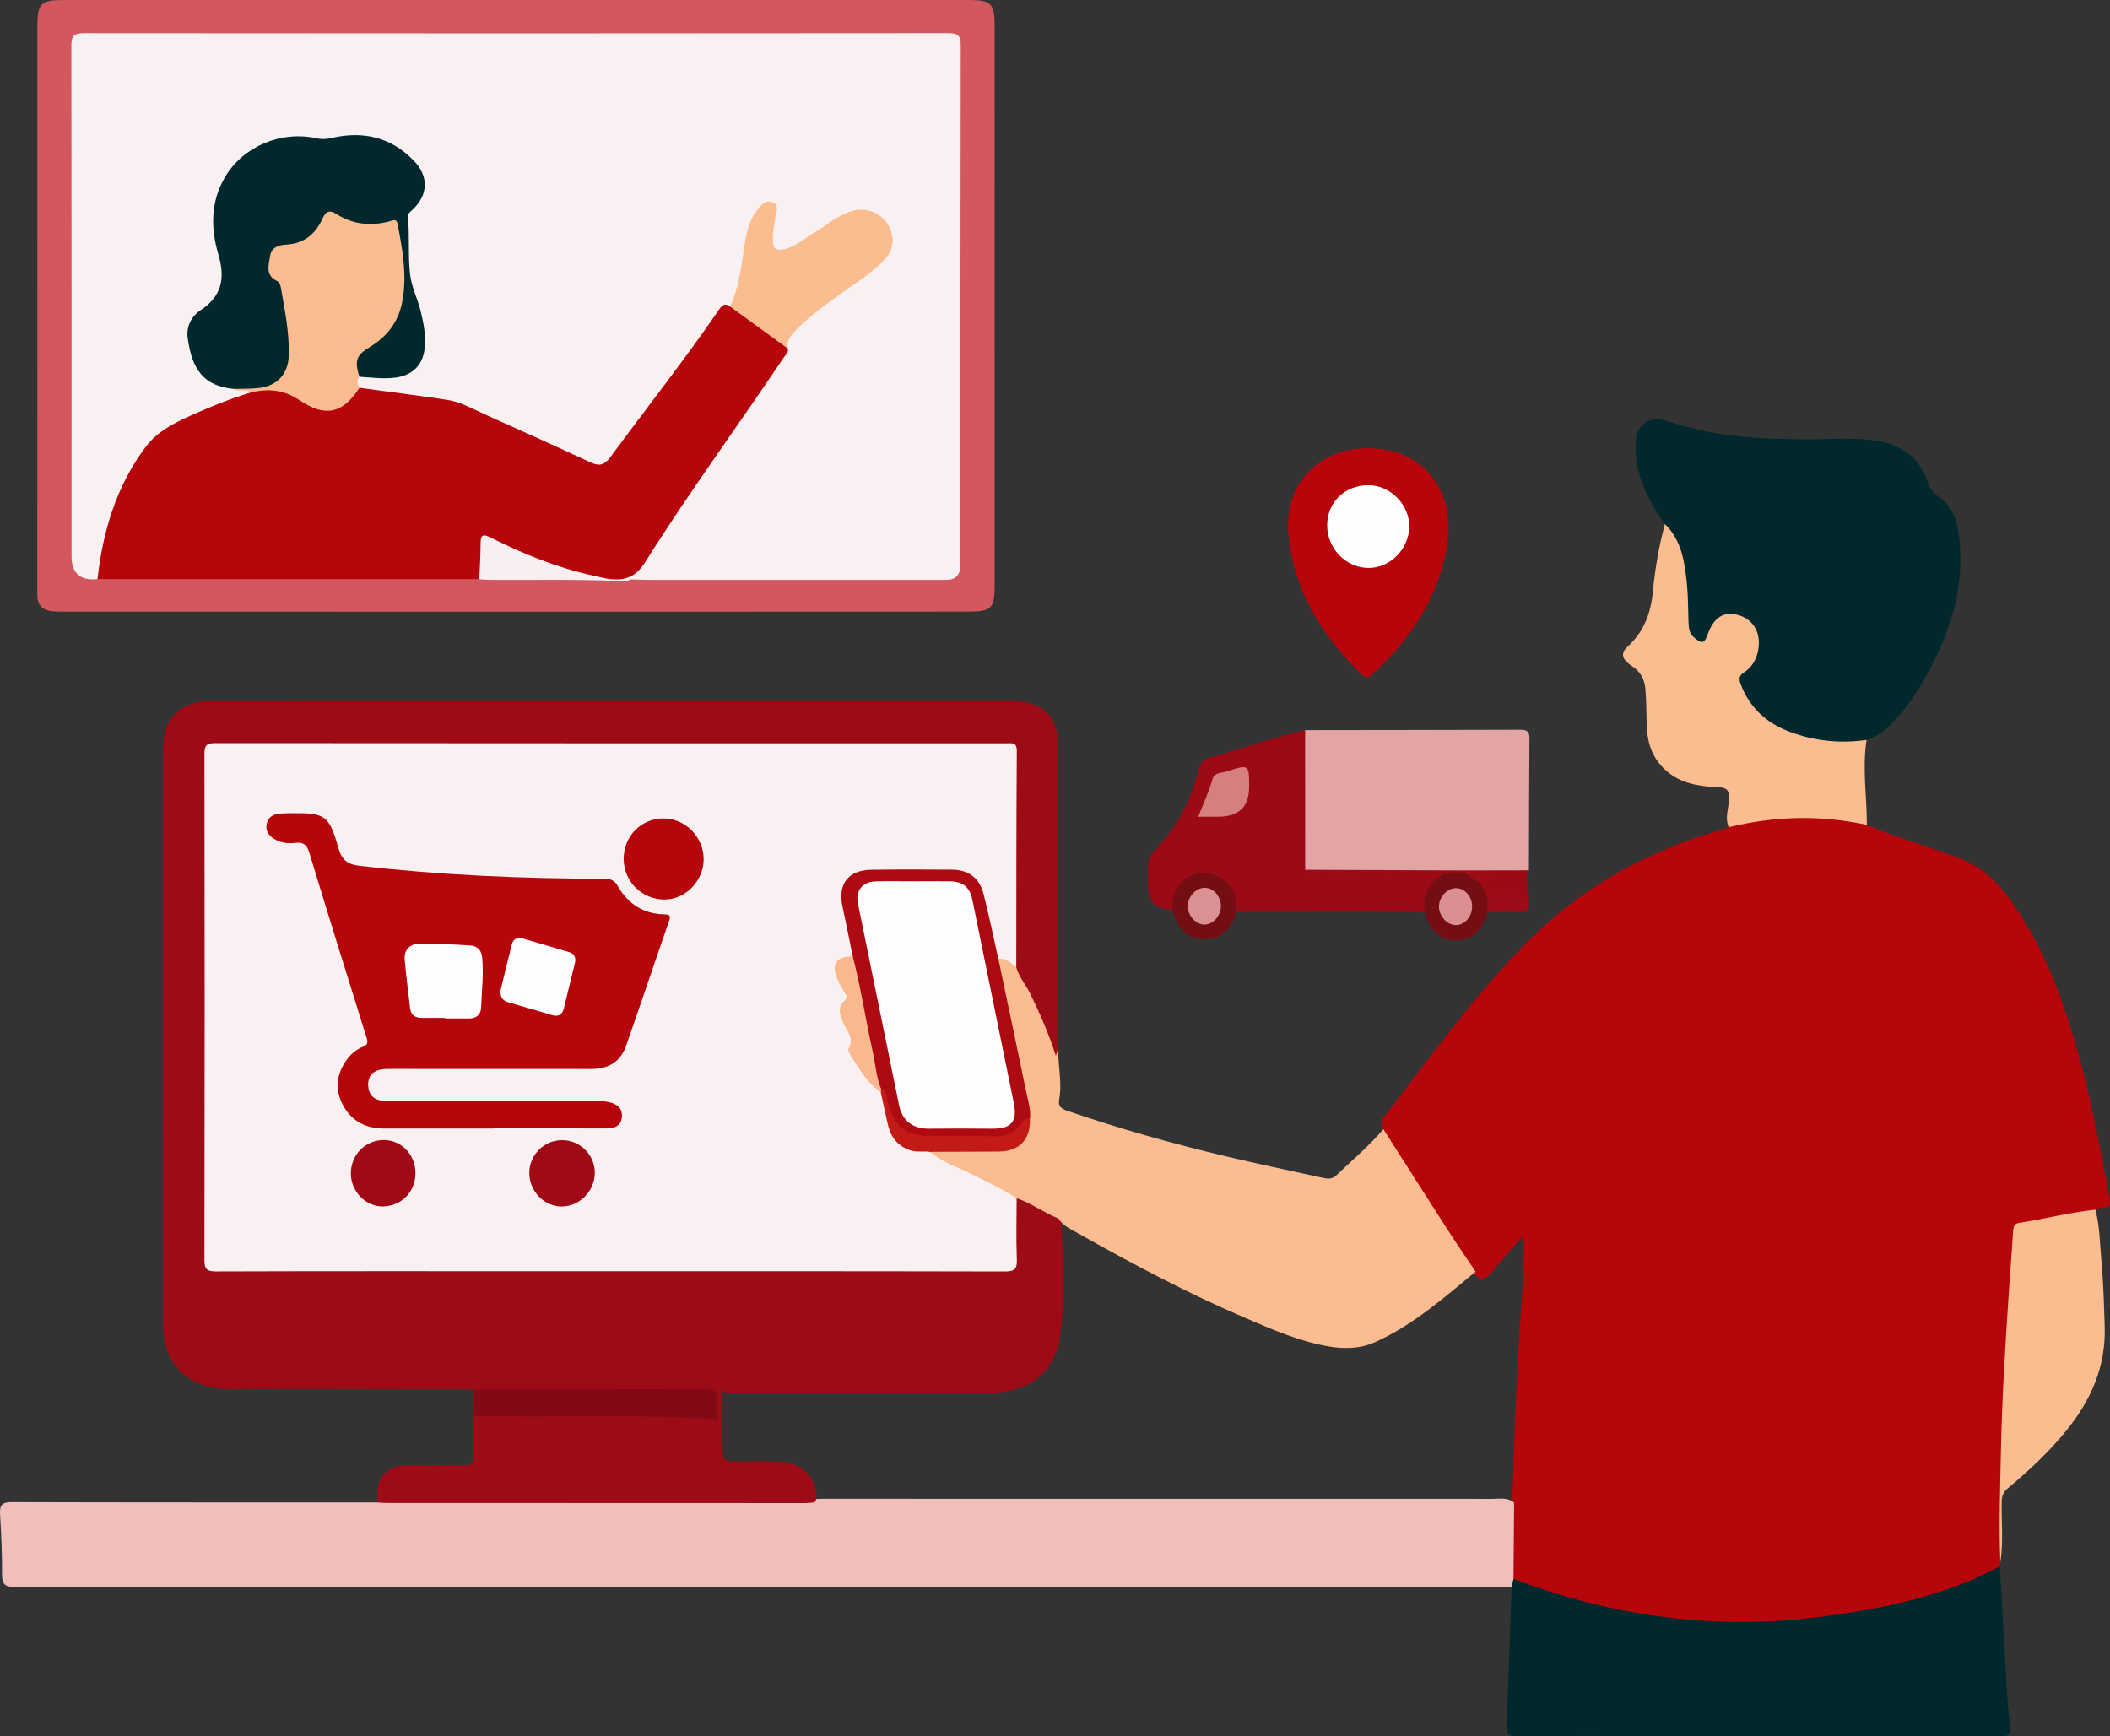 <?xml version="1.0" encoding="UTF-8"?>
<svg id="Layer_2" data-name="Layer 2" xmlns="http://www.w3.org/2000/svg" viewBox="0 0 950.51 782.2">
  <rect x="0" y="0" width="950.51" height="782.2" fill="#333333" stroke="none"/>
  <defs>
    <style>
      .cls-1 {
        fill: #a00a16;
      }

      .cls-2 {
        fill: #fefdfd;
      }

      .cls-3 {
        fill: #730e14;
      }

      .cls-4 {
        fill: #f0bebb;
      }

      .cls-5 {
        fill: #750e14;
      }

      .cls-6 {
        fill: #ad0a12;
      }

      .cls-7 {
        fill: #db8f92;
      }

      .cls-8 {
        fill: #f9eff0;
      }

      .cls-9 {
        fill: #9d0b16;
      }

      .cls-10 {
        fill: #c41a17;
      }

      .cls-11 {
        fill: #d2575f;
      }

      .cls-12 {
        fill: #fbbc90;
      }

      .cls-13 {
        fill: #fbbd90;
      }

      .cls-14 {
        fill: #9c0b17;
      }

      .cls-15 {
        fill: #01292d;
      }

      .cls-16 {
        fill: #f9f0f1;
      }

      .cls-17 {
        fill: #e2a4a4;
      }

      .cls-18 {
        fill: #db9194;
      }

      .cls-19 {
        fill: #b7050b;
      }

      .cls-20 {
        fill: #fefefe;
      }

      .cls-21 {
        fill: #fabc90;
      }

      .cls-22 {
        fill: #b6050b;
      }

      .cls-23 {
        fill: #a10a15;
      }

      .cls-24 {
        fill: #9c0b16;
      }

      .cls-25 {
        fill: #820a15;
      }

      .cls-26 {
        fill: #9c0a16;
      }

      .cls-27 {
        fill: #d57f81;
      }

      .cls-28 {
        fill: #f9b88d;
      }
    </style>
  </defs>
  <g id="Layer_1-2" data-name="Layer 1">
    <g>
      <path class="cls-22" d="M840.99,371.64c13.72,5.92,28.18,9.79,42.09,15.18,8.68,3.36,15.36,9.04,20.87,16.39,15.73,20.97,24.78,44.98,31.81,69.87,6.19,21.92,10.37,44.3,14.51,66.68.57,3.09.28,4.33-3,4.29-1.11-.01-2.22.59-3.33.92-1.6,1.74-3.82,1.92-5.93,2.28-7.71,1.32-15.33,3.18-23.1,4.16-4.27.54-6.27,2.39-6.63,6.98-1.59,20.06-2.77,40.15-3.94,60.24-.95,16.28-.44,32.64-2.11,48.83-1.25,12.13-.03,24.24-1.12,36.32-.07.61-.14,1.23-.21,1.84-4.32,5.71-11.16,7.12-17.21,9.48-21.53,8.38-44.12,12.5-66.98,15.07-12.38,1.39-24.81,2.53-37.29,2.09-32.3-1.13-63.76-6.65-94.04-18.25-1.54-.59-3.19-1.04-4.14-2.59-1.65-5.05-.74-10.24-.82-15.36-.09-6.15-.33-12.31.2-18.46.64-3.27.84-6.58.91-9.93.46-20.96,1.61-41.89,2.71-62.83.74-14.12,2.25-28.21,2.26-42.36,0-1.63.17-3.29-.38-5.45-5.24,5.26-9.45,10.76-14.03,15.94-2.01,2.27-4.13,4.85-7.4,1.59-14.53-19.97-27-41.28-40.17-62.14-.73-1.15-1.11-2.39-1.32-3.71-.59-1.58-1.84-2.78-.23-4.86,21.57-27.88,41.96-56.72,67.22-81.57,24.01-23.63,52.67-39.04,84.82-48.35,1.27-.37,2.52-.83,3.78-1.24,5.97-4.26,13.15-4.57,19.91-4.97,11.53-.68,23.16-1.12,34.66.92,2.74.48,5.67.55,7.64,3.02Z"/>
      <path class="cls-9" d="M212.94,625.94c-32.65-.06-65.3-.11-97.95-.18-5.66-.01-11.41.5-16.97-.29-15.69-2.22-24.54-12.71-24.56-28.84-.07-59.98-.03-119.95-.02-179.93,0-26.16-.06-52.31.03-78.47.04-12.57,4.96-19.47,15.46-21.83,2.56-.58,5.29-.51,7.94-.51,119.62-.03,239.25-.03,358.87-.04,14.27,0,21.03,6.72,21.04,21.13.03,37.49,0,74.97,0,112.46,0,7.5-.01,14.99-.02,22.49-.63,1.2.1,2.67-.75,3.85-1.66.41-1.93-.96-2.27-1.96-4.08-11.97-9.51-23.32-15.75-34.3-.91-1.61-1.35-3.38-1.41-5.25-.49-7.67-.2-15.33-.22-23-.04-21.99-.01-43.99-.02-65.98q0-8.73-8.96-8.75c-.33,0-.67,0-1,0-114.47,0-228.93,0-343.4,0q-9.32,0-9.33,9.23c0,72.14,0,144.29,0,216.43q0,9.03,9.09,9.04c114.63,0,229.26,0,343.9,0,9.69,0,9.59-.01,9.73-9.54.1-6.82-.62-13.66.51-20.44.56-1.72,1.9-2.42,3.45-1.77,6.32,2.63,12.67,5.25,17.59,10.29.12.66.11-.18.14.48.75,16.61,1.49,33.3-.23,49.82-1.81,17.44-13.58,27.13-31.15,27.31-13.14.13-26.28.03-39.42.03-24.78,0-49.57,0-74.35,0-2.49,0-5,.17-7.44-.44-1.14-.43-2.28-1.02-1.71-2.49.76-1.92,2.57-.8,4.26-1.16-6.14-2.17-12.14-1.4-18.08-1.17-4.19.16-7.63-.73-9.32-5.3-2.82,4.24-6.96,4.01-10.96,3.55-2.3-.26-4.53-.82-6.9-.63-2.22.18-4.99-.23-5.03-2.84-.05-3.22,2.76-3.12,5.22-2.74.44.07.96.33,1.26-.34-.81-1.11-2.2-1.32-3.32-1.96-3.03-1.75-4.32-3.82-2.42-7.36,1.15-2.14,3.42-4.86.02-6.98-3.24-2.02-6.67-1.67-9.93.28-.28.17-.51.42-.74.67-1.53,1.61-2.81,4.91-5.26,3.48-2.41-1.4-4.15-4.73-3.82-7.61.33-2.9,2.65-5.39,5.54-6.6,1.66-.69,3.11.74,4.54,1.56,5.36,3.07,9.94,2.38,14.12-2.19,1.91-2.09,4.7-3.51,6.45-1.22,4.23,5.56,9.06,5.39,14.84,2.51-2.09-1.39-3.23-3.69-4.53-5.91-2.01-3.42-5.52-4.35-8.38-1.73-3.86,3.53-7.58,3.38-11.88,1.27-1.94-.95-3.79-2.13-5.86-2.77-2.45-.76-5.01-1.82-5.08,2.58-.03,2.17-1.9,2.96-3.86,3.19-2.08.25-2.39-1.35-2.84-2.79-.41-1.31-.94-2.76-2.58-2.54-1.59.21-1.16,1.78-1.25,2.86-.25,3.08-2.55,3.89-4.92,3.9-5.19.02-7.58,3.94-10.32,7.18-1.96,2.32-3.49,4.52-6.91,5.08-3.38.55-2.36,3.92-2.06,5.99.26,1.79,2.26,2.54,3.91,1.03,1.88-1.72,3.74-1.15,5.53-.25,3.98,2.01,7.91,1.64,12.12.67,3.07-.7,5.89-.67,8.74-3.05,1.86-1.55,5.47,1.45,7.75,3.17,2.1,1.58,1.61,4.29.37,6.42-1.33,2.29-3,4.39-4.61,6.5-.93,1.22-2.27,2.33-3.85,1.82-3.66-1.18-7.23-.32-10.86-.07-5.67.39-7.47-1.05-9.89-7.92-1.04,5.02-4.09,7.34-8.21,7.45-3.71.1-7.69.88-11.07-1.78-2.24-1.76-3.97-.66-5.52,1.24-1.67,2.04-2.76,4.6-5.22,5.95Z"/>
      <path class="cls-4" d="M682.08,676.92c-.09,11.47-.18,22.94-.28,34.41.19,1.29.33,2.56-.9,3.48-224.74,0-449.48,0-674.21.12-4.69,0-5.82-1.36-5.78-5.86.09-8.96-.36-17.94-.88-26.9-.23-3.97.74-5.47,5.12-5.46,54.98.16,109.95.11,164.93.12,1.59-1.51,3.62-1.59,5.62-1.59,63.42,0,126.84-.16,190.26.07.33,0,.67.03,1,.04,3.16-.27,6.32-.14,9.48-.15,98.69,0,197.38-.01,296.07.03,3.25,0,6.72-.77,9.58,1.69Z"/>
      <path class="cls-11" d="M232.51,0c67.98,0,135.97,0,203.95,0,10.05,0,11.6,1.55,11.6,11.53,0,83.98,0,167.96.01,251.93,0,10.67-1.3,12.06-12.07,12.07-53.15.04-106.31.05-159.46.05-82.65,0-165.29-.01-247.94-.04-1.99,0-4.02.02-5.98-.29-3.56-.56-5.63-2.68-5.78-6.4-.06-1.5-.04-3-.04-4.5,0-83.98,0-167.96.02-251.93C16.82,1.4,18.17,0,29.06,0,96.87,0,164.69,0,232.51,0Z"/>
      <path class="cls-15" d="M750.01,236.1c-7.26-10.15-12.9-20.98-13.27-33.79-.32-11.05,5.3-15.75,15.76-12.25,20.72,6.94,42.03,7.89,63.56,7.82,10.3-.03,20.64-1.01,30.89.97,10.93,2.11,18.35,8.25,21.7,18.92.8,2.57,2.07,4.19,4.31,5.67,7.83,5.15,9.23,13.6,9.91,21.89,1.86,22.63-5.72,42.86-16.83,62.04-4.09,7.07-8.85,13.68-14.71,19.45-3.02,2.97-6.4,5.29-10.48,6.51-1.15,1.41-2.73,1.76-4.45,1.87-12,.76-23.6-.95-34.57-5.96-8.38-3.83-14.13-10.31-18.03-18.59-1.69-3.61-1.55-6.56,1.66-9.34,3.74-3.24,5.33-7.49,5.1-12.48-.25-5.55-3.12-9.17-8.38-10.25-4.88-1-8.43.89-10.88,5.82-1.27,2.56-1.6,6.16-5.94,5.28-3.38-.69-5.56-3.67-5.73-8.35-.3-8.31-.95-16.58-1.88-24.84-.84-7.48-4.76-13.75-7.75-20.38Z"/>
      <path class="cls-21" d="M476.77,548.93c-6.5-2.53-12.1-6.93-18.79-9.09-1.21.07-2.31-.39-3.34-.92-10.78-5.61-21.86-10.62-32.63-16.25-1.53-.8-4.75-1.45-2.3-4.57,6.54-1.4,13.17-.41,19.75-.66,3.13-.12,6.28.05,9.42-.05,9.16-.31,13.03-4.11,13.69-13.35.08-3.35-.59-6.6-1.27-9.84-3.79-18.18-7.57-36.36-11.5-54.51-.52-2.39-1.42-4.82-.47-7.33,3.98-1.99,5.53-1.35,8.48,3.44,1.25,4.34,4.26,7.75,6.22,11.73,4.39,8.94,8.41,18.03,11.62,28.18.5-1.71.81-2.75,1.11-3.8-.35,7.77,1.84,15.51.39,23.27-.69,3.69,1.58,4.54,4.23,5.45,23.08,7.91,46.54,14.49,70.25,20.15,14.65,3.5,29.41,6.59,44.13,9.8,2.07.45,4.2.84,6.09-.96,7.21-6.88,14.85-13.31,21.34-20.92,9.53,14.93,19.01,29.89,28.6,44.78,4.21,6.54,8.62,12.94,12.94,19.41-14.25,11.74-28.12,24.03-45.21,31.72-6.79,3.06-13.92,3.18-21.09,1.94-13.26-2.28-25.5-7.69-37.74-12.94-25.75-11.04-50.47-24.15-74.86-37.9-3.3-1.86-6.88-3.4-9.07-6.77Z"/>
      <path class="cls-15" d="M680.91,714.81c.3-1.16.6-2.32.9-3.48,19.02,7.16,38.51,12.57,58.58,15.83,26.26,4.26,52.6,4.68,78.98,1.32,20.96-2.67,41.67-6.51,61.6-13.82,6.87-2.52,13.48-5.63,19.94-9.05,1,17.78,1.95,35.57,3.01,53.35.36,5.98.73,11.99,1.63,17.9.61,4,.06,5.36-4.49,5.35-51.82-.18-103.64-.11-155.46-.12-20.66,0-41.32-.1-61.98.08-3.86.03-5.27-.39-5.03-4.95,1.07-20.79,1.6-41.6,2.33-62.4Z"/>
      <path class="cls-24" d="M366.88,676.82c-1.49.11-2.98.32-4.47.32-62.95,0-125.9-.03-188.85-.06-1.16,0-2.32-.16-3.48-.25,0-1.99-.16-4,.04-5.97.66-6.4,5.61-10.62,12.76-10.72,8.8-.12,17.6-.17,26.4.04,3.08.07,3.97-.77,3.86-3.86-.21-6.13.03-12.28.08-18.41,6.22-2.88,12.79-1.65,19.17-1.21,5,.35,9.96.68,14.94.29,12.97-1.01,25.93-.38,38.9-.26,8.81.09,17.62.77,26.43.46,2.85-.1,5.66-.02,8.38.73.46-.38.56-.85.55-1.35q-.17-9.18-9.57-9.19c-30.31,0-60.61.01-90.92-.02-2.79,0-5.71.48-8.18-1.46,0,0,.01.04.01.04.94-4.06,4.14-6.61,6.71-9.47,1.5-1.67,3.24.03,4.74,1.19,3,2.32,12.95,2.16,15.71-.08,1.23-1,.47-2.04.3-3.16-.31-1.99,1.27-2.61,2.74-2.89,1.54-.29,1.9,1.18,2.19,2.23,1.58,5.86,3.44,7.2,9.5,5.89,2.84-.61,5.46-1.23,8.21.18,2.63,1.35,4.01-.93,4.51-2.53,1.11-3.52,7.04-5.73,3.61-10.19-1.24-1.61-4.58-1.82-6.51-3.56-.12-.11-.82.12-.84.25-.81,5.34-4.77,2.43-7.4,3.35-5.26,1.84-9.64,1.69-14.34-.72-1.03-.53-2.3-1.9-3.33.06-.96,1.83-2.06,3.27-4.15,1.38-1.68-1.53-4.68-2.61-2.23-5.81,1.28-1.66.21-3.48.02-5.25,5.77,1.35,7.94.1,9.61-5.55.23-.76.12-2.14,1.08-1.89,5.36,1.36,3.67-2.2,3.19-5.36,2.84,1.38,5.38,2.04,8.12,1.2,1.86-.57,3.01-1.34,2.42-3.49-.42-1.5-1.73-3.45,1.16-3.74,2.2-.22,4.35.11,5.01,2.91.29,1.23-1.15,3.84,2.16,3.05,2.77-.66,2.2-1.78,1.72-4.23-.56-2.89,2.87-2.97,4.88-2.33,3.59,1.13,7.19,2.51,10.43,4.39,3.18,1.84,5.29.76,7.51-1.33,4.43-4.16,9.07-3.16,11.45,2.51,1.18,2.81,4.09,4.2,6.15,7.41-2.85-.62-4.67.17-6.65.88-4.02,1.42-8.12,1.39-10.78-3.18-1.67-2.87-4.38-2.73-6.28-.15-.9,1.22.17,3.96-2.39,3.73-4.19-.38-8.44,2.82-12.64-.65-3.25-2.68-7.94-1.09-8.87,3.08-.59,2.64,2.25,4.66,3.23,7.11.45,1.13,2.5-1.65,3.48-3.08,2.7-3.93,11.68-4.29,14.64-.6,1.55,1.93.68,3.5-.35,5.42-3.22,5.99-2.88,6.77,3.44,8.92,1.81.62,3.35,1.29,2.51,3.36-1.03,2.53-2.53.86-4,.15-1.62-.79-3.61-.86-4.1,1.21-.37,1.58,1.77,2.42,2.74,2.12,5.07-1.57,9.94,2.1,15.02.29,1.57-.56,2.98-.57,2.33-2.74-.24-.79-.64-1.66.48-2.06.96-.35,1.72.23,1.96,1.05,2.27,7.96,8.64,5.29,13.97,5.53,5.2.24,10.97-1.68,15.09,3.38-1.63,2.63-4.96-2.17-6.15,1.68,1.56,1.79,1.5,3.99,1.51,6.15.04,6.66-.02,13.32.02,19.98.04,6.07.36,6.36,6.6,6.43,6.49.07,12.99-.25,19.47.14,8.9.53,14.86,5.72,16.05,13.65.25,1.65.57,3.32-.76,4.72Z"/>
      <path class="cls-17" d="M587.94,328.92c32.31-.04,64.62-.06,96.93-.17,2.9-.01,4.15.7,4.12,3.89-.18,19.82-.18,39.63-.24,59.45-1.86,1.51-4.1,1.21-6.23,1.21-29.48.03-58.96.03-88.44,0-2.14,0-4.36.28-6.28-1.09-1.69-2.15-1.44-4.72-1.45-7.19-.04-16.32-.04-32.64,0-48.96,0-2.47-.24-5.05,1.6-7.13Z"/>
      <path class="cls-12" d="M750.01,236.1c7.48,7.24,8.85,16.83,9.86,26.43.61,5.78.55,11.64.76,17.46.1,2.71.26,5.47,2.59,7.26,2.04,1.57,4.19,3.88,5.81-.84,2.84-8.3,7.43-11.17,13.94-9.35,7.19,2,10.7,8.51,8.91,16.56-.87,3.91-2.93,7.21-6.24,9.3-2.51,1.58-2.26,3.25-1.44,5.41,3.97,10.47,11.54,17.37,21.81,21.26,11.25,4.25,22.92,5.46,34.85,3.74-2,12.78.13,25.54.13,38.3-20.82-4.56-41.55-4.01-62.21,1.03-1.91-4.27.03-8.55.11-12.81.07-3.8-.85-5.03-4.92-5.21-8.46-.39-16.87-1.52-23.64-7.67-5.53-5.02-7.98-11.29-8.4-18.54-.35-5.97-.18-11.95-.7-17.93-.42-4.83-2.35-8.03-6.28-10.59-4.26-2.78-5.06-5.58-1.88-8.47,7.35-6.69,10.56-14.95,11.48-24.6.99-10.37,2.69-20.67,5.47-30.74Z"/>
      <path class="cls-26" d="M587.94,328.92c0,20.97.01,41.95.02,62.92,1.52,1.06,3.23.54,4.85.54,19.15.04,38.29.03,57.42.02.87.11,2.21-.18,1.64,1.45-.4,1.12-1.47,1.75-2.46,2.3-4.25,2.39-6.21,6.04-6.34,10.85-.04,1.43-.09,2.97-1.28,4.09-3.31-.12-6.63-.35-9.94-.36-24.95,0-49.91.03-74.86.05-1.18-.93-1.12-2.32-1.35-3.61-1.4-7.89-6.18-12.59-12.97-12.78-6.63-.18-11.54,4.31-13.39,12.29-.26,1.12-.31,2.32-1.33,3.11q-10.91-.06-10.82-11.15c.02-2.83.12-5.67.03-8.5-.08-2.68.96-4.7,2.79-6.65,9.92-10.48,16.61-22.8,20.09-36.78.78-3.14,2.23-4.71,5.34-5.55,14.25-3.86,28.15-8.92,42.55-12.26Z"/>
      <path class="cls-13" d="M901.1,703.76c-.67-16.79-.07-33.57.28-50.36.49-23.61,1.94-47.17,3.52-70.72.63-9.45,1.39-18.89,1.99-28.34.12-1.93.67-3.12,2.74-3.44,11.47-1.77,22.74-4.74,34.31-5.94,2.03,7.76,2.01,15.79,2.74,23.68.89,9.59,1.11,19.25,1.43,28.9.6,18.01-6.07,33.04-17.07,46.68-7.88,9.77-17,18.28-26.6,26.28-2.02,1.68-2.65,3.38-2.71,5.91-.24,9.11.86,18.26-.63,27.34Z"/>
      <path class="cls-19" d="M616.43,201.89c24.76.12,39.92,19.31,35.26,45.1-4.19,23.23-16.82,41.59-33.99,57.21-1.59,1.45-2.47,1.42-3.99-.06-18.19-17.64-31-38.01-33.33-63.94-1.97-21.81,13.55-38.42,36.06-38.31Z"/>
      <path class="cls-25" d="M212.93,625.89c35.12-.02,70.24.02,105.36-.12,3.74-.02,5.12,1.07,4.77,4.81-.28,2.96-.06,5.97-.06,8.82-36.7-2.46-73.26-.56-109.78-1.49-.1-4-.2-8.01-.3-12.01Z"/>
      <path class="cls-5" d="M641.8,411.09c-1.42-8.75,2.5-14.51,10.19-18.14,2.24-1.15,4.63-.28,6.94-.54,1.3.12,2.39.76,3.5,1.37,1.79,1.29,3.75,2.34,5.33,3.91,1.7,2.03,2.48,4.49,3.2,6.97.39,2.2.56,4.38-.93,6.3-1.87,7.9-7.08,12.73-13.78,12.79-7.13.06-12.48-4.62-14.45-12.66Z"/>
      <path class="cls-3" d="M527.95,409.81c.09-8.86,3.66-13.67,10.33-16.07,7.76-2.79,19.14,3.9,18.69,14.08-.04.99.01,1.99.03,2.98-2.84,8.58-7.11,12.33-14.11,12.42-7.41.1-11.72-3.77-14.93-13.41Z"/>
      <path class="cls-26" d="M661.96,394.85c-.7-.63-1.39-1.26-2.09-1.88,9.61-.98,19.22-.82,28.84-.07-1.96,3.69.09,7.35.06,11.03-.95,1.17.58,3.44-1.17,3.89-1.97.51-2.63-1.54-3.33-2.98-.68-1.41-1.38-2.31-2.87-.85-2.12,2.08-4.41,1.41-6.17-.21-2.03-1.87-3.56-.72-5.3.13-1-2-2-3.99-3-5.99-.89-2.27-2.32-3.65-4.97-3.07Z"/>
      <path class="cls-14" d="M669.93,403.9c1.3-3.03,2.56-5.2,5.64-1.23,1.16,1.5,3.45,2.98,5.22.25,2.48-3.83,3.49-2.36,4.34.99.31,1.2,1.14,2.26,1.94,3.78.71-1.57,1.21-2.67,1.7-3.77.35,6.8.35,6.77-6.36,6.8-4.13.02-8.25.16-12.38.24-.03-2.35-.07-4.71-.1-7.06Z"/>
      <path class="cls-14" d="M688.71,392.89c-9.61.02-19.22.05-28.84.07-2.63,0-5.26-.01-7.89-.02-19.63-.02-39.26-.02-58.89-.09-1.74,0-3.71.7-5.14-1.02,23.28.1,46.57.22,69.85.29,10.31.03,20.63-.03,30.94-.05.1.28.08.55-.04.81Z"/>
      <path class="cls-16" d="M418.97,518.92c5.46,4.73,12.35,6.79,18.64,9.98,6.88,3.48,13.91,6.68,20.37,10.94-.01,9.16-.28,18.33.08,27.48.18,4.41-1,5.49-5.45,5.48-71.13-.16-142.27-.12-213.4-.12-47.31,0-94.62-.05-141.93.1-4.15.01-5.2-1.05-5.19-5.18.13-75.96.13-151.93.01-227.89,0-3.87.91-4.95,4.89-4.94,118.78.11,237.56.09,356.33.1,2.4,0,4.76-.77,4.73,3.49-.24,32.48-.19,64.96-.24,97.44-2.41-1.84-4.46-4.45-8.06-3.73-2.58-.96-2.28-3.47-2.74-5.45-1.65-6.96-2.83-14.03-4.61-20.96-2.45-9.53-6.17-12.32-15.9-12.34-10.32-.02-20.64-.03-30.96,0-12.95.04-16.46,4.39-14.15,16.96,1.2,6.53,3.5,12.86,3.66,19.58-.28,2.16-1.94,2.28-3.63,2.6-3.56.69-4.43,3.07-3.58,6.34.34,1.29.69,2.6,1.4,3.72,2.37,3.76,4.16,7.2.93,11.75-1.68,2.37.6,5.39,1.83,7.9,1.47,2.99,3.06,5.82,1.89,9.43-.65,2.02.79,3.8,1.8,5.52,3.3,5.61,7.44,10.52,12.14,15,1.58,3.86,1.93,8.02,2.86,12.03,2.11,9.1,5.37,12.1,14.7,13.43,1.3.19,2.67.17,3.59,1.35Z"/>
      <path class="cls-16" d="M43.91,260.9q-11.68,1.15-11.68-10.28c0-76.63.05-153.26-.09-229.89,0-4.47.97-5.79,5.67-5.79,129.77.14,259.54.13,389.32-.01,4.7,0,5.67,1.33,5.66,5.79-.15,77.96-.14,155.92-.16,233.88q0,6.65-6.48,6.65c-43.98,0-87.96,0-131.94,0-3.33,0-6.65-.15-9.98-.23-.97.54-1.3-.02-1.48-.85,11.07-11.01,17.77-25.13,26.59-37.73,13.9-19.86,27.68-39.82,41.39-59.81,1.32-1.92,2.74-3.78,2.91-6.24-.1-3.42,1.6-5.9,3.84-8.33,7.31-7.92,16.31-13.66,24.91-19.93,4.57-3.33,9.35-6.41,13.41-10.39,5.42-5.32,6.31-11.38,2.61-16.57-3.81-5.34-10.97-7-17.42-3.69-6.23,3.19-11.93,7.29-17.73,11.19-2.77,1.86-5.59,3.65-8.83,4.59-4.44,1.28-7.15-.55-7.59-5.16-.35-3.7.87-7.25,1.26-10.88.17-1.61.92-3.56-1.18-4.34-1.84-.69-3.15.71-4.19,2.03-2.83,3.58-4.79,7.57-5.45,12.16-1.24,8.74-2.64,17.45-4.99,25.97-.56,2.04-.74,4.35-3.03,5.46-2.55.17-4.14,1.62-5.56,3.67-15.2,21.85-31.42,42.93-47.56,64.08-3.95,5.17-5.34,5.49-11.41,2.93-14.86-6.27-29.58-12.91-43.95-20.17-13.42-6.78-27.66-9.07-42.21-10.85-5.74-.7-11.6-.89-17.1-3.02-1.67-1.97-2.11-3.91.11-5.81,2.73-1.12,5.59-.88,8.37-.43,3.56.58,6.99-.03,10.39-.83,5.62-1.32,8.56-4.66,9.28-10.38.85-6.73.4-13.44-2.25-19.66-5.47-12.88-4.65-26.4-4.82-39.86-.03-2.3,1.44-3.59,2.78-5.07,6.01-6.63,5.81-14.11-.51-20.37-8.53-8.46-18.94-12.06-30.6-9.89-6.9,1.29-13.57.42-20.35.45-23.51.09-40.08,20.04-35.8,43.23.85,4.59,1.72,9.17,2.76,13.72,1.48,6.47-.3,11.83-5.02,16.34-.72.69-1.36,1.48-2.15,2.09-6.1,4.65-9.16,10.35-6.92,18.25,2.39,8.41,6.5,14.98,15.94,16.49.82.13,1.63.35,2.44.55,2.54,1.36,6.07-.55,8.13,2.42-.8,2.52-3.21,2.69-5.16,3.36-8.05,2.74-15.8,6.22-23.64,9.48-15.49,6.44-23.67,19.3-29.87,33.91-4.52,10.65-6.84,21.91-9.08,33.19-.32,1.6-.09,3.38-1.57,4.58Z"/>
      <path class="cls-22" d="M161.95,174.7c13.17,1.79,26.35,3.46,39.5,5.43,5.97.89,11.24,3.97,16.67,6.41,15.9,7.12,31.79,14.25,47.57,21.62,4.08,1.9,6.36,1.7,9.33-2.32,16.37-22.2,33.47-43.88,49.08-66.64,1.46-2.13,2.75-2.57,4.77-1.12,9.44,5.25,18.65,10.8,26,18.92.5,1.77-.91,2.73-1.71,3.92-20.71,30.86-42.73,60.83-62.52,92.31-1.88,2.99-4.18,5.59-7.61,6.9-3.21,2.08-6.73,1.34-10.15.98-17.29-1.8-32.95-8.72-48.6-15.64-5.89-2.61-6.53-2.2-6.93,4.35-.23,3.71,1.16,7.67-1.42,11.09-57.34,0-114.67-.01-172.01-.02,2.4-21.58,8.48-41.84,21.64-59.48,5.13-6.88,12.59-10.72,20.17-14.11,8.91-3.99,17.96-7.69,27.33-10.51,6.74-4.09,13.33-2.57,19.69.81,3.22,1.71,6.19,3.83,9.74,4.92,6.95,2.12,11.37.84,15.89-4.71,1.01-1.24,1.56-3.04,3.58-3.12Z"/>
      <path class="cls-8" d="M215.92,260.92c.21-5.3.56-10.61.57-15.91,0-3.98.87-4.71,4.72-2.76,14.66,7.4,29.85,13.51,45.96,17.06,5.23,1.15,10.46,2.82,15.86.83.4.29.79.58,1.19.88-2.2,1.14-4.58.77-6.87.68-19.15-.8-38.3-.31-57.46-.47-1.32-.01-2.65-.2-3.97-.3Z"/>
      <path class="cls-6" d="M384.12,430.74c-1.53-7.47-3-14.96-4.61-22.42-2.16-10.02,2.6-16.34,12.87-16.49,12.14-.18,24.28-.15,36.42-.05,7.41.06,12.36,3.63,14.22,10.82,2.52,9.75,4.51,19.64,6.73,29.47,4.27,20.32,8.57,40.64,12.79,60.98.74,3.56,1.92,7.09,1.41,10.82-4.68,6.74-10.66,10.23-19.33,9.57-8.73-.66-17.55-.05-26.33-.18-10.37-.14-17.14-5.79-19.25-15.85-.47-2.23-.63-4.58-2.32-6.36-2.01-1.77-2.51-4.22-2.98-6.67-2.93-15.47-6.15-30.87-9.3-46.3-.5-2.47-.4-4.89-.31-7.34Z"/>
      <path class="cls-10" d="M397,490.87c3.12.79,2.34,3.73,2.86,5.7,2.83,10.77,8.41,15.28,19.54,15.28,9.3,0,18.62-.25,27.91.1,5.09.19,9.05-1.14,12.25-5.11,1.1-1.37,2.27-2.96,4.38-2.99.45,9.46-4.71,14.9-14.22,14.95-10.25.05-20.5.07-30.75.11-2.94-.39-5.93.3-8.88-.68-5.37-1.79-8.58-5.5-9.91-10.84-1.28-5.14-2.3-10.34-3.44-15.51-.26-.43-.16-.76.26-1.02Z"/>
      <path class="cls-9" d="M248.96,591.34c1.65.68,2.62.23,3.6-.53.92-.72,1.75-2.53,3.2-1.04,1.18,1.21,1.71,2.9.87,4.57-.66,1.3-1.14,2.37-1.11,4.04.12,6.01-.58,6.39-6.42,5.06-.6-.14-1.48-.33-1.84-.03-1.54,1.27-2.74.98-3.63-.62-.92-1.66.2-2.82,1.33-3.8,1.37-1.19,3.24-1.41.71-4.06-1.69-1.77.8-3.92,3.29-3.58Z"/>
      <path class="cls-9" d="M277.05,601.43c1.49.12,1.92,1.03,1.81,2.06-.16,1.51-1.12,2.38-2.71,2.18-1.07-.13-1.94-.82-1.79-1.95.2-1.58,1.71-1.79,2.69-2.29Z"/>
      <path class="cls-27" d="M539.75,367.93c2.4-5.8,4.84-11.37,6.56-17.22.82-2.78,4.1-2.43,6.35-3.17,10.04-3.31,10.06-3.25,10.05,7.05q-.02,13.01-13.27,13.33c-3.1.07-6.2.01-9.69.01Z"/>
      <path class="cls-20" d="M597.86,236.3c.19-10.3,8.2-17.84,18.83-17.71,9.85.12,18.32,8.91,18.14,18.81-.19,10.08-8.7,18.57-18.49,18.46-10.26-.12-18.67-9.03-18.48-19.56Z"/>
      <path class="cls-7" d="M663.16,408.48c-.01,4.57-3.48,8.39-7.54,8.29-3.68-.09-7.3-4.06-7.41-8.13-.12-4.29,3.55-8.46,7.5-8.52,4.11-.07,7.46,3.69,7.45,8.36Z"/>
      <path class="cls-14" d="M661.96,394.85c5.28-1.82,5.74-1.54,4.97,3.07-1.66-1.02-3.31-2.04-4.97-3.07Z"/>
      <path class="cls-18" d="M550,408.41c-.1,4.42-3.84,8.35-7.72,8.11-3.81-.23-7.18-4.08-7.22-8.22-.03-4.32,3.61-8.32,7.61-8.34,4.02-.03,7.42,3.9,7.32,8.45Z"/>
      <path class="cls-14" d="M674.32,394.77c-1.61,1.28-3.2,1.45-5.3.17,2.09-1.51,3.7-1.01,5.3-.17Z"/>
      <path class="cls-22" d="M222.2,508.42c-16.33,0-32.66-.02-48.99,0-8.61.02-15.19-3.47-19.06-11.25-3.34-6.7-2.45-13.24,1.75-19.34,1.93-2.8,4.47-4.99,7.62-6.26,2.26-.91,2.24-2.08,1.58-4.19-8.69-27.74-17.33-55.5-25.79-83.31-1.07-3.5-2.62-4.8-6.22-4.36-3.32.41-6.67.03-9.63-1.82-2.46-1.54-3.95-3.73-3.31-6.69.63-2.94,2.76-4.45,5.73-4.67,1.83-.14,3.66-.17,5.49-.19,15.08-.14,16.89.9,20.99,15.47,1.53,5.46,3.98,7.6,9.69,8.25,36.63,4.19,73.37,5.83,110.2,5.8,3.01,0,4.59.78,6.16,3.5,4.55,7.87,11.49,12.35,20.76,12.56,2.55.06,3.1.53,2.19,3.12-6.51,18.66-12.77,37.42-19.31,56.07-2.51,7.16-7.77,10.47-15.86,10.47-29.66.02-59.32-.03-88.98-.03-1.99,0-4.04-.08-5.96.34-3.79.82-5.61,3.44-5.39,7.28.21,3.81,2.28,6.18,6.13,6.69,1.64.21,3.33.09,4.99.09,30.33,0,60.65,0,90.98.02,1.98,0,4.01.07,5.94.46,3.74.76,6.73,2.58,6.22,7-.5,4.34-3.91,4.92-7.43,4.93-10.66.01-21.33-.03-31.99-.05-6.17,0-12.33,0-18.5,0,0,.03,0,.07,0,.1Z"/>
      <path class="cls-22" d="M280.96,387.04c-.06-10.19,7.63-18.18,17.66-18.34,9.95-.16,18.34,8.24,18.36,18.38.01,9.69-8.1,18.09-17.52,18.15-10.2.06-18.44-8.04-18.5-18.19Z"/>
      <path class="cls-1" d="M267.94,528.34c-.02,8.2-6.7,15.08-14.77,15.19-7.97.11-14.73-6.82-14.73-15.12,0-8.21,6.74-14.86,14.98-14.76,8.02.1,14.54,6.69,14.52,14.69Z"/>
      <path class="cls-23" d="M187.16,528.49c.01,8.43-6.2,14.81-14.61,15.01-7.68.18-14.42-6.65-14.5-14.67-.08-8.56,6.57-15.33,14.97-15.24,7.92.09,14.12,6.63,14.14,14.91Z"/>
      <path class="cls-28" d="M397,490.87c-.09.34-.17.68-.26,1.02-6.11-3.84-9.4-10.05-13.19-15.82-.7-1.07-1.71-2.87-1.29-3.6,2.73-4.78-.83-8.06-2.45-11.78-1.52-3.48-2.74-6.89.74-9.94,1.39-1.22.68-2.34.02-3.5-.97-1.73-2.12-3.38-2.92-5.18-3.4-7.63-1.54-10.83,6.47-11.34,3.69,14.1,5.79,28.53,8.96,42.74,1.3,5.8,1.64,11.82,3.92,17.4Z"/>
      <path class="cls-15" d="M105.36,175.22c-13.46-1.29-18.92-8.59-20.82-23.09-.66-5.04,1.68-9.66,5.96-12.49,9.41-6.2,11-14.33,7.94-24.7-3.52-11.94-3.71-23.91,2.95-35.2,8.08-13.7,25.08-21.04,41.32-17.44,2.41.53,4.45.36,6.77-.18,13.96-3.22,26.4-.43,36.66,9.96,7.17,7.26,6.93,15.74-.55,22.64-.97.89-2,1.42-1.83,3.15.86,8.61-.04,17.28,1,25.91.69,5.72,3.37,10.74,4.7,16.21,1.37,5.68,2.52,11.36,1.81,17.23-.87,7.17-5.35,11.67-12.49,12.8-5.67.89-11.29.02-16.92-.28-3.92-4.85-3.08-10.39,2.52-13.65,7.23-4.21,12.62-9.83,14.83-18.01,3.14-11.62,1-23.14-1.12-34.62-.44-2.39-2.29-2.66-4.26-2.15-7.86,2.03-15.18.49-22.2-3.2-2.33-1.22-4.12-.72-5.45,1.6-3.95,6.93-9.62,11.11-17.78,12.2-5.57.74-8.11,7.68-4.34,11.87,3.14,3.48,4.28,7.42,4.95,11.71,1.18,7.56,2.51,15.1,2.39,22.81-.17,11.52-5.69,17.31-17.11,17.3-2.96,0-5.98.06-8.95-.4Z"/>
      <path class="cls-21" d="M105.36,175.22c3.82-.13,7.68.01,11.46-.45,8.26-1.01,13.07-6.46,13.28-14.79.26-10.22-1.81-20.19-3.53-30.18-.22-1.26-.53-2.6-1.94-3.3-5.01-2.48-3.68-6.75-3.03-10.86.7-4.46,3.93-5.24,7.61-5.47,7.81-.5,12.98-4.82,16.05-11.66,1.55-3.44,3.23-4.07,6.38-2.06,7.47,4.76,15.57,5.47,23.99,3.22,1.67-.45,3-1.35,3.53,1.44,2.2,11.64,4.34,23.26,1.99,35.13-1.75,8.84-6.8,15.39-14.44,20.02-6.23,3.77-7.06,6.06-4.84,13.51-1.4,1.67-.86,3.31.08,4.94-7.61,11.68-15.49,13.41-27.19,5.49-6.83-4.62-14.01-5.27-21.72-3.4-2.24-2.07-5.37.16-7.69-1.58Z"/>
      <path class="cls-13" d="M354.87,157.01c-8.67-6.31-17.33-12.62-26-18.92,3.72-7.88,4.83-16.42,6.1-24.89.99-6.6,1.83-13.17,6.18-18.63,1.81-2.27,3.83-4.8,7.01-3.35,3.01,1.37,1.56,4.17,1.12,6.61-.58,3.25-1.09,6.56-1.15,9.85-.08,4.44,1.71,5.59,5.93,4.4,4.76-1.35,8.38-4.67,12.49-7.13,5.95-3.57,11.2-8.39,18.17-10.11,5.85-1.44,12.3,1.28,15.34,6.45,3.19,5.43,2.67,11.27-1.9,16-6.15,6.37-13.77,10.92-20.88,16.08-6.73,4.88-13.42,9.74-19.22,15.79-2.24,2.34-3.67,4.61-3.18,7.87Z"/>
      <path class="cls-20" d="M411.96,397.03c5.33,0,10.66-.07,15.99.01,5.88.1,8.93,2.67,10.08,8.3,6.21,30.44,12.41,60.89,18.62,91.33,1.79,8.76-1.01,11.93-10.15,11.81-9.32-.11-18.65-.09-27.97,0-7.34.07-12.08-3.51-13.54-10.67-6.2-30.27-12.37-60.55-18.52-90.83-1.16-5.72,2.02-9.73,8.02-9.91,5.82-.17,11.65-.04,17.48-.04Z"/>
      <path class="cls-20" d="M200.56,458.58c-3.5,0-6.99,0-10.49,0-3.1,0-5.02-1.29-5.37-4.6-.77-7.28-1.82-14.53-2.4-21.82-.34-4.32,2.35-7.08,7.18-7.09,7.48-.03,14.97.4,22.44.88,3.17.2,5.01,2.1,5.31,5.52.65,7.5-.19,14.97-.5,22.44-.14,3.3-2.25,5-5.69,4.92-3.49-.07-6.99-.02-10.49-.02,0-.08,0-.15,0-.23Z"/>
      <path class="cls-2" d="M225.47,446.28c1.54-6.36,3.24-13.64,5.11-20.87.66-2.57,2.64-3.29,5.09-2.58,6.85,1.99,13.69,4.03,20.54,6.05,2.58.76,3.36,2.55,2.77,5-1.62,6.78-3.27,13.56-4.96,20.33-.74,2.98-2.53,3.98-5.6,3.03-6.34-1.96-12.75-3.7-19.12-5.6-2.16-.64-4.06-1.65-3.83-5.36Z"/>
    </g>
  </g>
</svg>